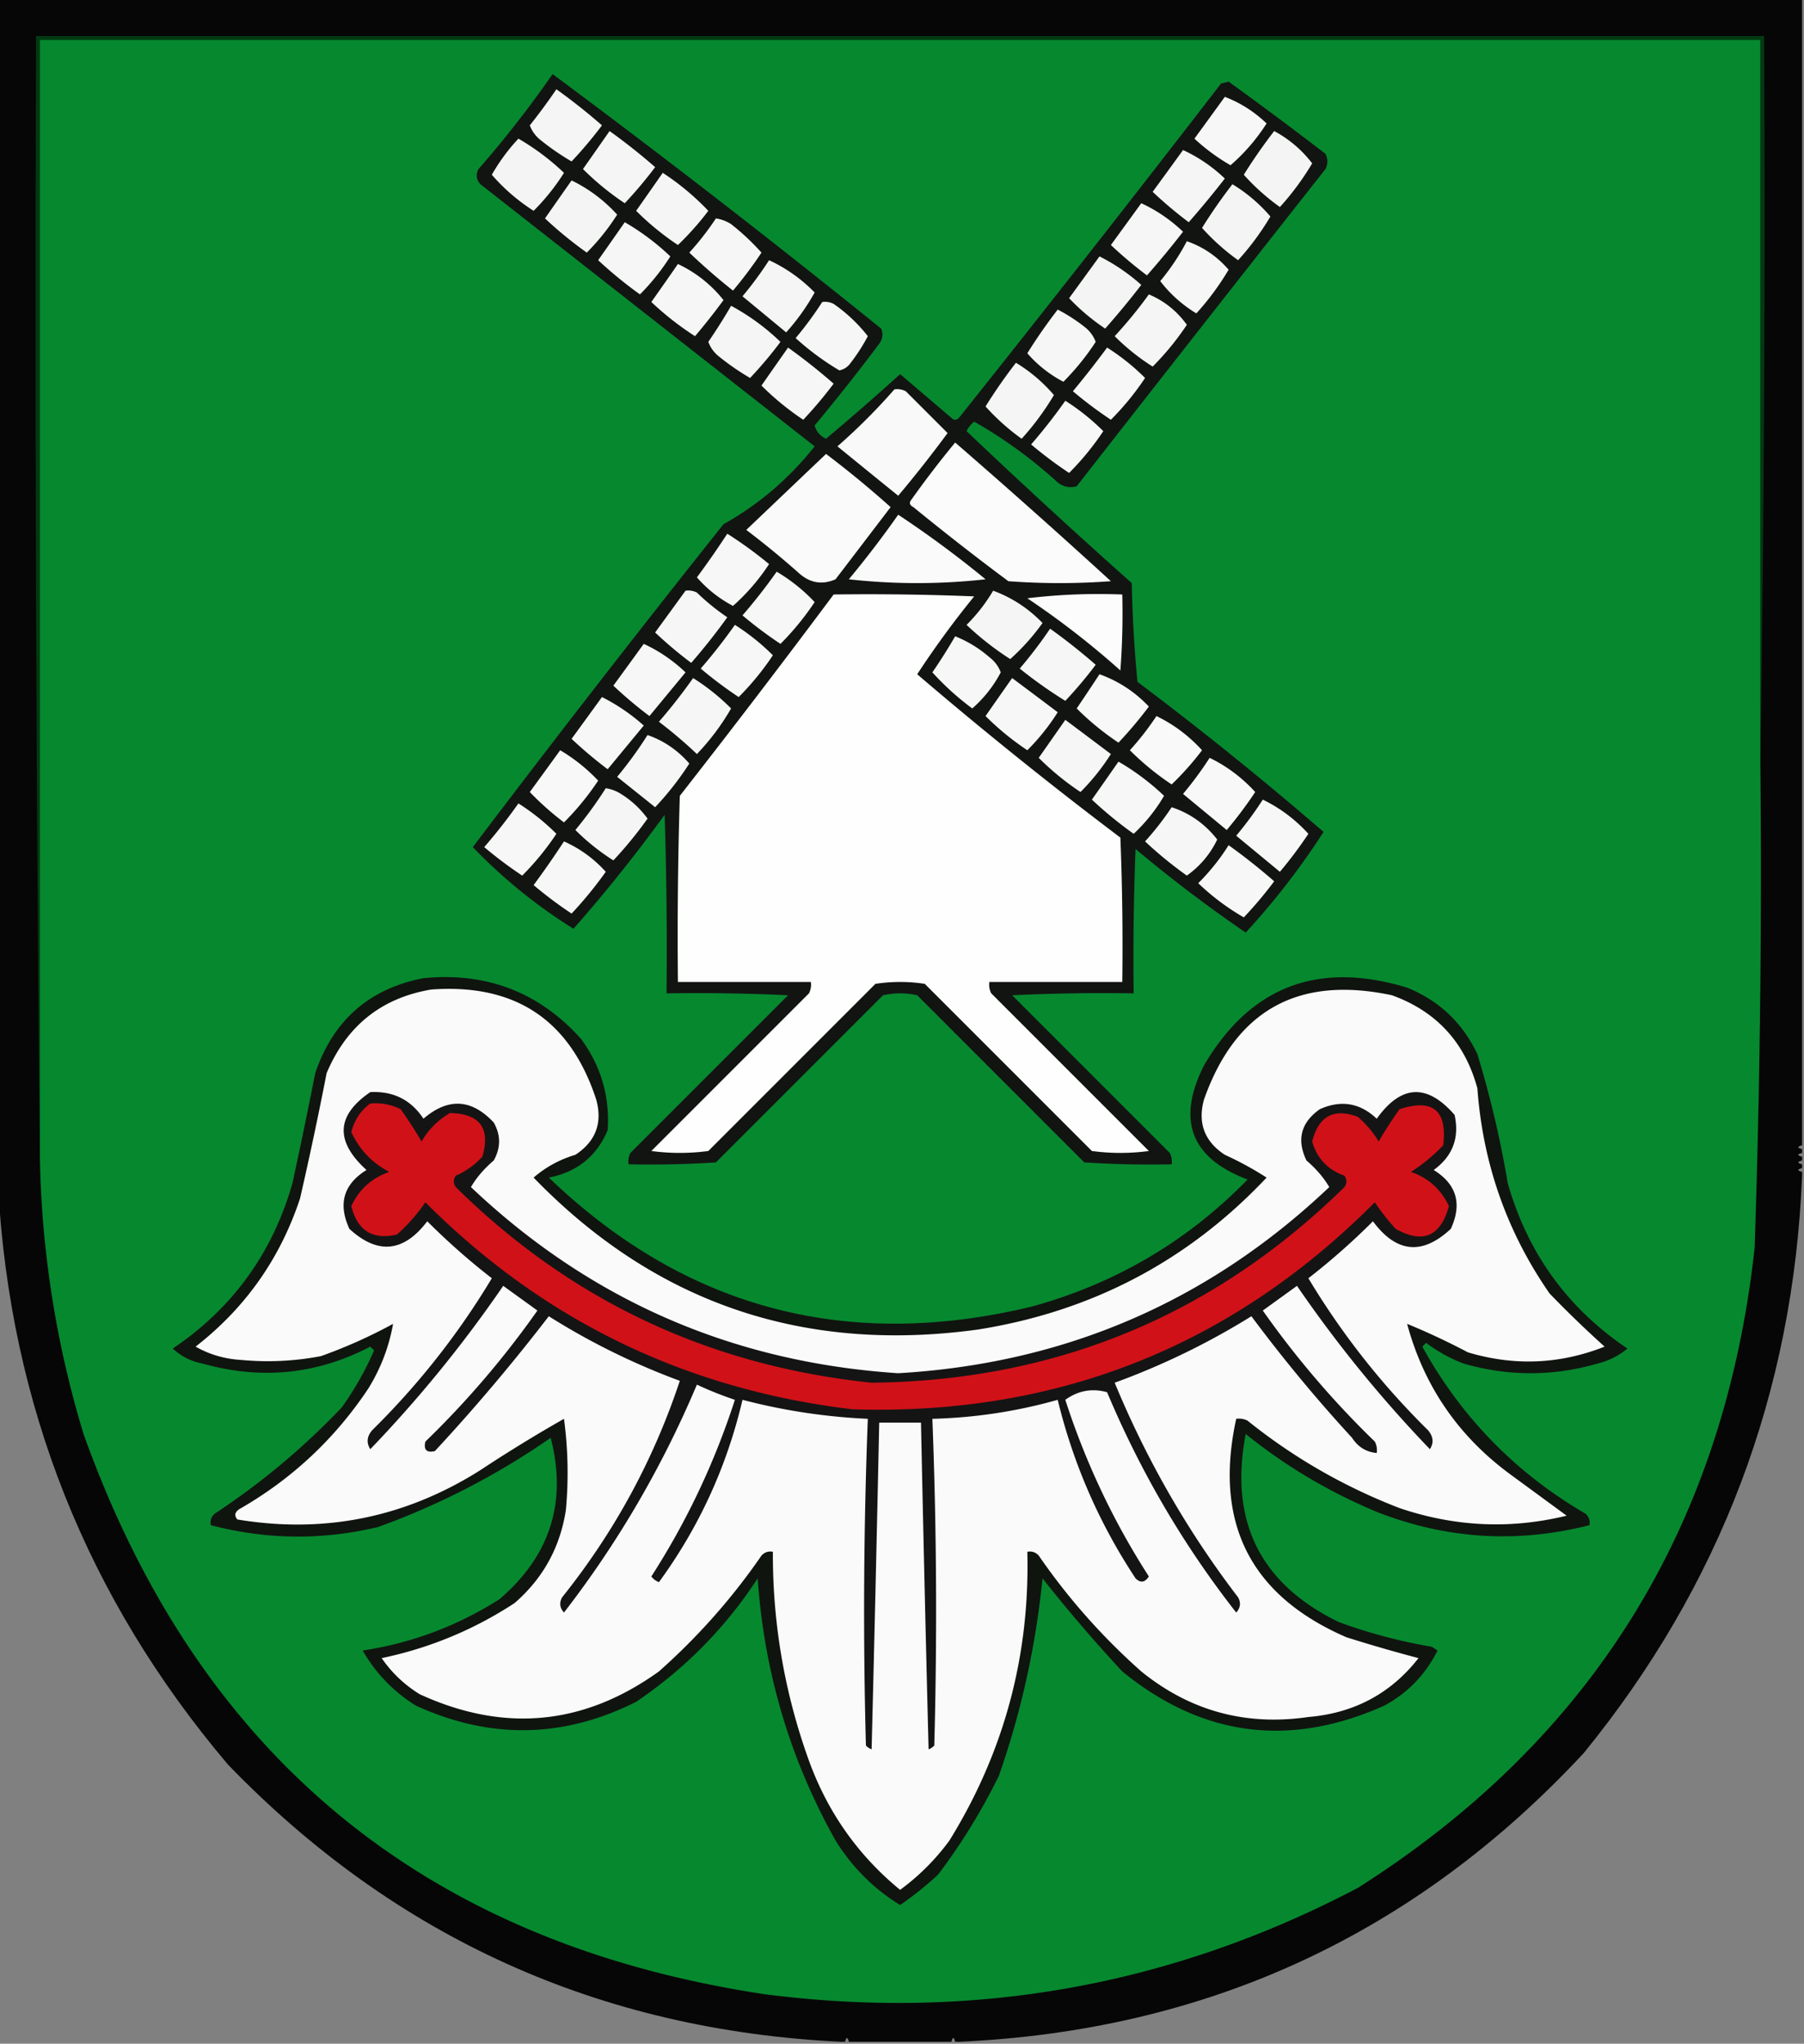 <svg xmlns="http://www.w3.org/2000/svg" width="475" height="538" style="shape-rendering:geometricPrecision;text-rendering:geometricPrecision;image-rendering:optimizeQuality;fill-rule:evenodd;clip-rule:evenodd"><rect width="100%" height="100%" fill="#808080" stroke="none"/><path style="opacity:.95" fill="#000100" d="M-.5-.5h475v302c-1.333.333-1.333.667 0 1v1c-1.333.333-1.333.667 0 1v1c-1.333.333-1.333.667 0 1v1c-1.333.333-1.333.667 0 1v1c-2.323 57.148-21.49 107.815-57.5 152-44.364 47.744-99.197 73.077-164.5 76h-1c-.333-1.333-.667-1.333-1 0h-27c-.333-1.333-.667-1.333-1 0h-1c-63.59-3.05-117.423-27.383-161.5-73-37.114-43.828-57.281-94.495-60.5-152V-.5z"/><path style="opacity:1" fill="#023a12" d="M463.5 200.5v-190h-453v294c-1-98.165-1.333-196.499-1-295h455a9124.735 9124.735 0 0 1-1 191z"/><path style="opacity:1" fill="#06882f" d="M463.5 200.5c.431 42.687-.069 85.353-1.5 128-8.009 73.236-42.842 129.402-104.5 168.5-48.953 25.716-100.953 35.049-156 28C112.213 511.615 52.38 462.448 22 377.5a265.767 265.767 0 0 1-11.5-73v-294h453v190z"/><path style="opacity:1" fill="#121412" d="M145.5 19.5a2729.529 2729.529 0 0 1 86.5 67c.595 1.399.428 2.732-.5 4a540.659 540.659 0 0 1-17 21.5c.454 1.622 1.454 2.788 3 3.5a700.908 700.908 0 0 0 19.5-17 5818.75 5818.75 0 0 1 13.5 11.5c.667.667 1.333.667 2 0a6910.9 6910.9 0 0 0 69-88l2-.5a1026.704 1026.704 0 0 1 25.5 19c.667 1.333.667 2.667 0 4a26506.347 26506.347 0 0 0-65.5 83.5c-1.789.52-3.456.187-5-1-6.895-6.272-14.228-11.605-22-16a7.248 7.248 0 0 0-2 2.5 1800.46 1800.46 0 0 0 43.5 40c.168 8.686.668 17.352 1.5 26a932.067 932.067 0 0 1 49 39.5 195.077 195.077 0 0 1-20.5 26.5 370.02 370.02 0 0 1-29-22 721.824 721.824 0 0 0-.5 38c-10.672-.167-21.339 0-32 .5l41.5 41.5c.483.948.649 1.948.5 3-7.674.166-15.341 0-23-.5l-44-44c-3-.667-6-.667-9 0l-44 44c-7.659.5-15.326.666-23 .5a4.934 4.934 0 0 1 .5-3l41.5-41.5a511.925 511.925 0 0 0-32-.5c.167-15.67 0-31.337-.5-47a410.105 410.105 0 0 1-24 30 137.724 137.724 0 0 1-26.5-21.5 4365.562 4365.562 0 0 1 66-85c9.256-5.162 17.256-11.996 24-20.5l-88-69c-1.114-1.223-1.281-2.556-.5-4a283.152 283.152 0 0 0 19.5-25z"/><path style="opacity:1" fill="#f5f5f5" d="M146.5 23.5a159.176 159.176 0 0 1 12 9.5 111.053 111.053 0 0 1-8 9.5 65.883 65.883 0 0 1-8-5.5c-1.399-1.062-2.399-2.395-3-4a158.004 158.004 0 0 0 7-9.5z"/><path style="opacity:1" fill="#f7f7f7" d="M322.5 25.5c4.073 1.545 7.739 3.879 11 7-2.678 4.172-5.844 7.838-9.5 11a52.073 52.073 0 0 1-9.5-7c2.691-3.685 5.358-7.352 8-11z"/><path style="opacity:1" fill="#f5f5f5" d="M160.5 34.5a159.176 159.176 0 0 1 12 9.5 111.053 111.053 0 0 1-8 9.5 71.917 71.917 0 0 1-11-9c2.359-3.351 4.692-6.685 7-10z"/><path style="opacity:1" fill="#f4f4f4" d="M335.5 34.5c3.958 2.139 7.292 4.972 10 8.5a70.805 70.805 0 0 1-8.5 11.5 57.623 57.623 0 0 1-9.5-8.5 139.558 139.558 0 0 1 8-11.5zM136.5 36.5a63.421 63.421 0 0 1 12 9 57.483 57.483 0 0 1-8 10c-4.171-2.678-7.838-5.844-11-9.5a50.912 50.912 0 0 1 7-9.5z"/><path style="opacity:1" fill="#f5f5f5" d="M311.5 39.5c4.042 1.862 7.708 4.362 11 7.5a245.937 245.937 0 0 1-9.5 11.5 111.092 111.092 0 0 1-9.5-8c2.691-3.685 5.358-7.352 8-11zM174.5 45.5a67.303 67.303 0 0 1 12 10 75.568 75.568 0 0 1-8 9 71.917 71.917 0 0 1-11-9c2.359-3.351 4.692-6.685 7-10z"/><path style="opacity:1" fill="#f4f4f4" d="M150.5 47.5c4.552 2.213 8.552 5.213 12 9a58.52 58.52 0 0 1-8 10 105.837 105.837 0 0 1-11-9c2.343-3.362 4.676-6.696 7-10zM324.5 48.5a41.054 41.054 0 0 1 10 8.5 70.805 70.805 0 0 1-8.5 11.5 58.476 58.476 0 0 1-9.5-8.5 139.558 139.558 0 0 1 8-11.5z"/><path style="opacity:1" fill="#f6f6f6" d="M300.5 53.5c4.042 1.862 7.708 4.362 11 7.5a245.937 245.937 0 0 1-9.5 11.5 111.092 111.092 0 0 1-9.5-8c2.691-3.685 5.358-7.352 8-11zM188.5 57.5c1.422.209 2.755.709 4 1.5a62.475 62.475 0 0 1 8 7.5 109.293 109.293 0 0 1-7.5 10 166.667 166.667 0 0 1-11.5-10 74.739 74.739 0 0 0 7-9zM164.5 58.5a63.071 63.071 0 0 1 12 9 58.52 58.52 0 0 1-8 10 111.84 111.84 0 0 1-11-9c2.359-3.351 4.692-6.685 7-10zM312.5 63.5c4.286 1.485 7.952 3.985 11 7.5a70.805 70.805 0 0 1-8.5 11.5c-3.739-2.271-6.905-5.104-9.5-8.5a60.182 60.182 0 0 0 7-10.5z"/><path style="opacity:1" fill="#f5f5f5" d="M202.5 68.5a40.486 40.486 0 0 1 12 8.5 57.571 57.571 0 0 1-7.5 10.5L195.5 78a93.818 93.818 0 0 0 7-9.5z"/><path style="opacity:1" fill="#f4f4f4" d="M289.5 67.5a50.461 50.461 0 0 1 11 7.5 225.335 225.335 0 0 1-9.5 11.5 55.895 55.895 0 0 1-9.5-8c2.691-3.685 5.358-7.352 8-11z"/><path style="opacity:1" fill="#f6f6f6" d="M178.5 69.5c4.741 2.242 8.741 5.41 12 9.5a170.278 170.278 0 0 1-7.5 9.5 78.678 78.678 0 0 1-11.5-9c2.384-3.37 4.717-6.703 7-10z"/><path style="opacity:1" fill="#f5f5f5" d="M302.5 77.5c4.041 1.699 7.374 4.365 10 8a71.965 71.965 0 0 1-9 11 57.491 57.491 0 0 1-10-8 116.97 116.97 0 0 0 9-11z"/><path style="opacity:1" fill="#f6f6f6" d="M216.5 79.5a4.932 4.932 0 0 1 3 .5 41.367 41.367 0 0 1 9 8.5 48.515 48.515 0 0 1-4.5 7c-.739 1.074-1.739 1.74-3 2a70.809 70.809 0 0 1-11.5-8.5 93.818 93.818 0 0 0 7-9.5z"/><path style="opacity:1" fill="#f5f5f5" d="M192.5 80.5c4.717 2.537 9.051 5.704 13 9.5a108.03 108.03 0 0 1-8 9.5 65.883 65.883 0 0 1-8-5.5c-1.399-1.062-2.399-2.395-3-4 2.14-3.122 4.14-6.289 6-9.5z"/><path style="opacity:1" fill="#f6f6f6" d="M278.5 81.5a43.87 43.87 0 0 1 7 4.5c1.399 1.062 2.399 2.395 3 4a66.599 66.599 0 0 1-8.5 10.5 32.423 32.423 0 0 1-9.5-7.5 139.558 139.558 0 0 1 8-11.5z"/><path style="opacity:1" fill="#f7f7f7" d="M291.5 91.5a57.717 57.717 0 0 1 10 8 71.94 71.94 0 0 1-9 11 109.279 109.279 0 0 1-10-7.5 256.032 256.032 0 0 0 9-11.5z"/><path style="opacity:1" fill="#f6f6f6" d="M207.5 91.5a159.176 159.176 0 0 1 12 9.5 111.037 111.037 0 0 1-8 9.5 71.94 71.94 0 0 1-11-9c2.343-3.362 4.676-6.696 7-10z"/><path style="opacity:1" fill="#f5f5f5" d="M267.5 95.5a41.064 41.064 0 0 1 10 8.5 70.826 70.826 0 0 1-8.5 11.5 58.457 58.457 0 0 1-9.5-8.5 139.524 139.524 0 0 1 8-11.5z"/><path style="opacity:1" fill="#f9f9f9" d="M235.5 102.5a4.934 4.934 0 0 1 3 .5l11 11a320.32 320.32 0 0 1-13 16.5 4226.507 4226.507 0 0 1-16-13 159.435 159.435 0 0 0 15-15z"/><path style="opacity:1" fill="#f7f7f7" d="M280.5 105.5a57.731 57.731 0 0 1 10 8 71.94 71.94 0 0 1-9 11 109.279 109.279 0 0 1-10-7.5 144.543 144.543 0 0 0 9-11.5z"/><path style="opacity:1" fill="#fbfbfb" d="M251.5 116.5a2056.075 2056.075 0 0 1 41 36.5c-9 .667-18 .667-27 0a701.509 701.509 0 0 1-25-19.5c-1.021-.502-1.188-1.168-.5-2a257.968 257.968 0 0 1 11.5-15z"/><path style="opacity:1" fill="#fafafa" d="M217.5 119.5a264.922 264.922 0 0 1 17 14l-14.5 19c-3.457 1.507-6.624 1.007-9.5-1.5a229.57 229.57 0 0 0-14-11.5c7.02-6.688 14.02-13.355 21-20zM236.5 135.5a275.747 275.747 0 0 1 23 17c-12 1.333-24 1.333-36 0a262.513 262.513 0 0 0 13-17z"/><path style="opacity:1" fill="#f7f7f7" d="M191.5 140.5a109.13 109.13 0 0 1 11 8c-2.719 4.139-5.885 7.806-9.5 11-3.603-1.892-6.77-4.392-9.5-7.5a244.452 244.452 0 0 0 8-11.5zM204.5 150.5a45.26 45.26 0 0 1 10 8 71.94 71.94 0 0 1-9 11 109.279 109.279 0 0 1-10-7.5 144.543 144.543 0 0 0 9-11.5z"/><path style="opacity:1" fill="#f6f6f6" d="M180.5 155.5a4.934 4.934 0 0 1 3 .5 58.829 58.829 0 0 0 8 6.5 163.62 163.62 0 0 1-9.5 12 108.03 108.03 0 0 1-9.5-8c2.691-3.685 5.358-7.352 8-11z"/><path style="opacity:1" fill="#f5f5f5" d="M261.5 155.5c4.914 1.8 9.247 4.634 13 8.5a57.636 57.636 0 0 1-8.5 9.5 77.23 77.23 0 0 1-11.5-9 44.91 44.91 0 0 0 7-9z"/><path style="opacity:1" fill="#fefefe" d="M219.5 156.5c12.338-.167 24.671 0 37 .5a244.955 244.955 0 0 0-15 20.5 1124.202 1124.202 0 0 0 53.5 43c.5 12.662.667 25.329.5 38h-35a4.934 4.934 0 0 0 .5 3l41.5 41.5c-5 .667-10 .667-15 0l-44-44a42.479 42.479 0 0 0-13 0l-44 44c-5 .667-10 .667-15 0l41.5-41.5a4.934 4.934 0 0 0 .5-3h-35c-.167-16.337 0-32.67.5-49a2914.382 2914.382 0 0 0 40.5-53z"/><path style="opacity:1" fill="#fcfcfc" d="M270.5 157.5c8.15-.993 16.483-1.326 25-1 .166 6.675 0 13.342-.5 20a221.732 221.732 0 0 0-24.5-19z"/><path style="opacity:1" fill="#f7f7f7" d="M193.5 164.5a57.731 57.731 0 0 1 10 8 71.94 71.94 0 0 1-9 11 109.279 109.279 0 0 1-10-7.5 144.543 144.543 0 0 0 9-11.5z"/><path style="opacity:1" fill="#f6f6f6" d="M276.5 165.5a159.201 159.201 0 0 1 12 9.5 111.037 111.037 0 0 1-8 9.5 119.43 119.43 0 0 1-12-8.5 117.686 117.686 0 0 0 8-10.5z"/><path style="opacity:1" fill="#f7f7f7" d="M251.5 167.5a31.515 31.515 0 0 1 9 5.5c1.399 1.062 2.399 2.395 3 4-1.892 3.603-4.392 6.77-7.5 9.5a72.04 72.04 0 0 1-10.5-9.5c2.14-3.122 4.14-6.289 6-9.5zM169.5 169.5c4.042 1.862 7.708 4.362 11 7.5l-9.5 11.5a111.037 111.037 0 0 1-9.5-8c2.691-3.685 5.358-7.352 8-11z"/><path style="opacity:1" fill="#f8f8f8" d="M289.5 177.5c4.945 1.756 9.278 4.589 13 8.5a111.037 111.037 0 0 1-8 9.5 71.94 71.94 0 0 1-11-9 836.956 836.956 0 0 0 6-9z"/><path style="opacity:1" fill="#f7f7f7" d="M266.5 178.5c3.982 2.976 7.982 5.976 12 9a57.487 57.487 0 0 1-8 10 71.94 71.94 0 0 1-11-9c2.343-3.362 4.676-6.696 7-10z"/><path style="opacity:1" fill="#f6f6f6" d="M182.5 178.5a56.72 56.72 0 0 1 10 8 62.272 62.272 0 0 1-9 12 120.678 120.678 0 0 0-10-8.5 144.543 144.543 0 0 0 9-11.5z"/><path style="opacity:1" fill="#f7f7f7" d="M158.5 183.5a50.433 50.433 0 0 1 11 7.5l-9.5 11.5a111.037 111.037 0 0 1-9.5-8c2.691-3.685 5.358-7.352 8-11z"/><path style="opacity:1" fill="#f9f9f9" d="M304.5 188.5c4.552 2.213 8.552 5.213 12 9a75.568 75.568 0 0 1-8 9 71.94 71.94 0 0 1-11-9 74.707 74.707 0 0 0 7-9z"/><path style="opacity:1" fill="#f6f6f6" d="M280.5 189.5c3.982 2.976 7.982 5.976 12 9a58.524 58.524 0 0 1-8 10 71.94 71.94 0 0 1-11-9c2.359-3.351 4.692-6.685 7-10zM170.5 193.5c4.256 1.474 7.922 3.974 11 7.5a78.678 78.678 0 0 1-9 11.5l-10-8a105.639 105.639 0 0 0 8-11z"/><path style="opacity:1" fill="#f8f8f8" d="M147.5 197.5a46.201 46.201 0 0 1 10 8 71.94 71.94 0 0 1-9 11 75.568 75.568 0 0 1-9-8c2.691-3.685 5.358-7.352 8-11zM318.5 199.5c4.552 2.213 8.552 5.213 12 9a109.279 109.279 0 0 1-7.5 10l-11.5-9.5a93.762 93.762 0 0 0 7-9.5z"/><path style="opacity:1" fill="#f7f7f7" d="M294.5 200.5a63.396 63.396 0 0 1 12 9 44.367 44.367 0 0 1-8 10 105.735 105.735 0 0 1-11-9c2.359-3.351 4.692-6.685 7-10z"/><path style="opacity:1" fill="#f5f5f5" d="M159.5 207.5c1.422.209 2.755.709 4 1.5a24.725 24.725 0 0 1 7 6.5 105.735 105.735 0 0 1-9 11 58.524 58.524 0 0 1-10-8 109.13 109.13 0 0 0 8-11z"/><path style="opacity:1" fill="#f7f7f7" d="M332.5 210.5c4.552 2.213 8.552 5.213 12 9a109.279 109.279 0 0 1-7.5 10l-11.5-9.5a93.762 93.762 0 0 0 7-9.5zM136.5 211.5a57.731 57.731 0 0 1 10 8 71.94 71.94 0 0 1-9 11 109.279 109.279 0 0 1-10-7.5 144.543 144.543 0 0 0 9-11.5z"/><path style="opacity:1" fill="#f6f6f6" d="M308.5 212.5c4.802 1.579 8.802 4.413 12 8.5-1.84 3.837-4.507 7.003-8 9.5a105.735 105.735 0 0 1-11-9 74.707 74.707 0 0 0 7-9z"/><path style="opacity:1" fill="#f7f7f7" d="M148.5 221.5c4.214 1.875 7.88 4.542 11 8a105.735 105.735 0 0 1-9 11 109.279 109.279 0 0 1-10-7.5 244.452 244.452 0 0 0 8-11.5zM323.5 222.5a159.201 159.201 0 0 1 12 9.5 108.03 108.03 0 0 1-8 9.5 62.272 62.272 0 0 1-12-9 56.72 56.72 0 0 0 8-10z"/><path style="opacity:1" fill="#10140f" d="M111.5 257.5c16.661-1.619 30.495 3.714 41.5 16 5.258 7.173 7.591 15.173 7 24-2.87 6.871-8.036 11.037-15.5 12.5 35.844 34.361 78.178 45.695 127 34 22.122-6.054 41.122-17.22 57-33.5-14.928-5.604-18.761-15.604-11.5-30 12.194-20.807 30.028-27.641 53.5-20.5 8.416 3.415 14.582 9.248 18.5 17.5a267.483 267.483 0 0 1 8 34c5.275 18.422 15.775 32.922 31.5 43.5-2.289 1.922-4.955 3.255-8 4-11.642 3.331-23.309 3.331-35 0a39.656 39.656 0 0 1-10-5.5l-1 1c10.283 18.617 24.617 33.283 43 44 .886.825 1.219 1.825 1 3-19.021 4.847-37.688 3.681-56-3.5-12.545-5.241-24.045-12.074-34.5-20.5-4.378 22.933 3.788 39.433 24.5 49.5a135.962 135.962 0 0 0 24.5 6.5l1.5 1c-3.14 6.307-7.807 11.14-14 14.5-24.947 11.176-47.947 8.176-69-9a401.256 401.256 0 0 1-21-24.5c-1.782 17.859-5.615 35.192-11.5 52a160.716 160.716 0 0 1-16 26 89.661 89.661 0 0 1-10 8c-6.988-4.321-12.654-9.988-17-17-11.96-21.312-18.793-44.312-20.5-69-8.45 12.951-19.117 23.784-32 32.5-19.113 9.618-38.446 9.951-58 1-5.915-3.693-10.581-8.526-14-14.5 12.933-1.965 24.933-6.465 36-13.5 13.364-11.423 17.864-25.59 13.5-42.5A196.27 196.27 0 0 1 99.5 402c-14.732 3.496-29.399 3.329-44-.5-.219-1.175.114-2.175 1-3 12.19-8.016 23.356-17.349 33.5-28a82.707 82.707 0 0 0 8.5-15l-1-1c-13.973 7.294-28.64 8.794-44 4.5-3.12-.585-5.787-1.919-8-4 15.737-10.617 26.237-25.117 31.5-43.5a1553.01 1553.01 0 0 0 6-29c4.74-13.915 14.24-22.248 28.5-25z"/><path style="opacity:1" fill="#fafafa" d="M113.5 260.5c22.162-1.65 36.662 8.016 43.5 29 1.672 6.158-.162 10.991-5.5 14.5-4.144 1.236-7.81 3.236-11 6 31.964 32.99 70.964 46.324 117 40 30.034-4.769 55.368-18.102 76-40a86.002 86.002 0 0 0-11-6c-5.338-3.509-7.172-8.342-5.5-14.5 8.318-23.581 24.818-32.748 49.5-27.5 11.714 4.237 19.214 12.404 22.5 24.5 1.445 19.81 7.778 37.81 19 54a284.71 284.71 0 0 0 14.5 14c-11.793 4.653-23.793 5.153-36 1.5a183.576 183.576 0 0 0-16-7.5c4.394 16.279 13.394 29.446 27 39.5l15 11c-14.751 3.61-29.417 2.944-44-2-14.575-5.617-27.908-13.284-40-23a4.934 4.934 0 0 0-3-.5c-5.968 27.357 3.699 46.524 29 57.5a406.816 406.816 0 0 0 19 5.5c-7.29 9.316-16.956 14.482-29 15.5-16.486 2.41-31.153-1.59-44-12-10.293-9.133-19.293-19.3-27-30.5-.825-.886-1.825-1.219-3-1 .684 27.434-6.149 52.767-20.5 76a60.097 60.097 0 0 1-13 13c-11.059-9.078-19.059-20.411-24-34-6.405-17.765-9.572-36.098-9.5-55-1.175-.219-2.175.114-3 1-7.707 11.2-16.707 21.367-27 30.5-19.766 14.204-40.766 16.204-63 6-4.034-2.501-7.367-5.668-10-9.5 12.613-2.643 24.28-7.476 35-14.5 7.485-6.494 11.985-14.661 13.5-24.5.736-8.035.569-16.035-.5-24a385.946 385.946 0 0 0-22 13.5c-19.725 12.469-41.058 16.802-64 13-.958-1.147-.625-2.147 1-3 13.612-7.891 24.779-18.391 33.5-31.5 3.257-5.273 5.423-10.939 6.5-17a131.679 131.679 0 0 1-19 8.5 74.164 74.164 0 0 1-21 1c-4.322-.245-8.322-1.412-12-3.5 13.099-10.187 22.266-23.187 27.5-39a1001.764 1001.764 0 0 0 7-33c5.265-12.453 14.432-19.786 27.5-22z"/><path style="opacity:1" fill="#151414" d="M97.5 287.5c6.045-.311 10.712 2.023 14 7 6.493-5.584 12.659-5.251 18.5 1 1.879 3.3 1.879 6.634 0 10-2.557 2.195-4.557 4.528-6 7 31.447 29.798 68.947 46.131 112.5 49 43.93-2.556 81.763-18.89 113.5-49-1.443-2.472-3.443-4.805-6-7-2.638-5.473-1.472-9.973 3.5-13.5 5.587-2.511 10.587-1.678 15 2.5 6.436-8.991 13.269-9.324 20.5-1 1.319 6.043-.514 10.876-5.5 14.5 6.042 3.748 7.542 8.915 4.5 15.5-7.503 7.002-14.337 6.335-20.5-2a180.487 180.487 0 0 1-17 15c8.785 14.626 19.285 27.959 31.5 40 1.401 1.646 1.568 3.313.5 5a336.675 336.675 0 0 1-35-43l-9 6.5a241.065 241.065 0 0 0 29.5 34.5c.483.948.649 1.948.5 3-2.763-.244-4.929-1.577-6.5-4a398.897 398.897 0 0 1-26.5-32 193.927 193.927 0 0 1-36 17.5c8.419 20.352 19.252 39.185 32.5 56.5.781 1.444.614 2.777-.5 4-13.854-17.686-25.187-37.019-34-58-3.948-1.099-7.615-.432-11 2 5.343 16.516 12.676 32.016 22 46.5-1.036 1.617-2.203 1.784-3.5.5-9.573-14.479-16.407-30.146-20.5-47a133.012 133.012 0 0 1-33 5 1310.952 1310.952 0 0 1 .5 86 3.647 3.647 0 0 1-1.5 1 18046.52 18046.52 0 0 1-2-86h-11c-.608 28.659-1.274 57.326-2 86a3.647 3.647 0 0 1-1.5-1c-.774-28.681-.607-57.348.5-86a157.863 157.863 0 0 1-33-5c-4.109 17.547-11.443 33.547-22 48a4.457 4.457 0 0 1-2-1.5c9.324-14.484 16.657-29.984 22-46.5a91.768 91.768 0 0 1-10-4c-9.141 21.635-20.807 41.635-35 60-1.114-1.223-1.281-2.556-.5-4 13.748-17.165 24.082-36.165 31-57a184.268 184.268 0 0 1-34.5-17 499.774 499.774 0 0 1-30 35.5c-2.167.5-3-.333-2.5-2.5a241.065 241.065 0 0 0 29.5-34.5l-9-6.5a336.675 336.675 0 0 1-35 43c-1.068-1.687-.901-3.354.5-5 12.215-12.041 22.715-25.374 31.5-40a180.487 180.487 0 0 1-17-15c-6.209 8.179-13.043 8.845-20.5 2-3.042-6.585-1.542-11.752 4.5-15.5-8.324-7.544-7.99-14.377 1-20.5z"/><path style="opacity:1" fill="#d11118" d="M97.5 290.5c2.82-.252 5.486.248 8 1.5a113.414 113.414 0 0 1 5.5 8.5 20.231 20.231 0 0 1 7.5-7.5c7.867.193 10.7 4.026 8.5 11.5a20.645 20.645 0 0 1-7 5c-.667 1-.667 2 0 3 30.324 29.908 66.824 47.075 109.5 51.5 48.517-.517 90.017-17.684 124.5-51.5.667-1 .667-2 0-3-4.399-1.564-7.232-4.564-8.5-9 1.711-6.686 5.711-8.853 12-6.5a25.55 25.55 0 0 1 5.5 6.5 113.414 113.414 0 0 1 5.5-8.5c8.768-2.862 12.601.305 11.5 9.5a44.86 44.86 0 0 1-8.5 7c4.607 1.608 7.94 4.608 10 9-2.196 8.014-6.863 10.014-14 6a55.482 55.482 0 0 1-5.5-7c-37.846 37.996-83.679 56.162-137.5 54.5-43.972-5.239-81.472-23.405-112.5-54.5a45.689 45.689 0 0 1-7.5 8.5c-6.391 1.457-10.391-1.043-12-7.5 2.06-4.392 5.393-7.392 10-9-4.554-2.386-7.887-5.886-10-10.5.824-3.173 2.49-5.673 5-7.5z"/></svg>